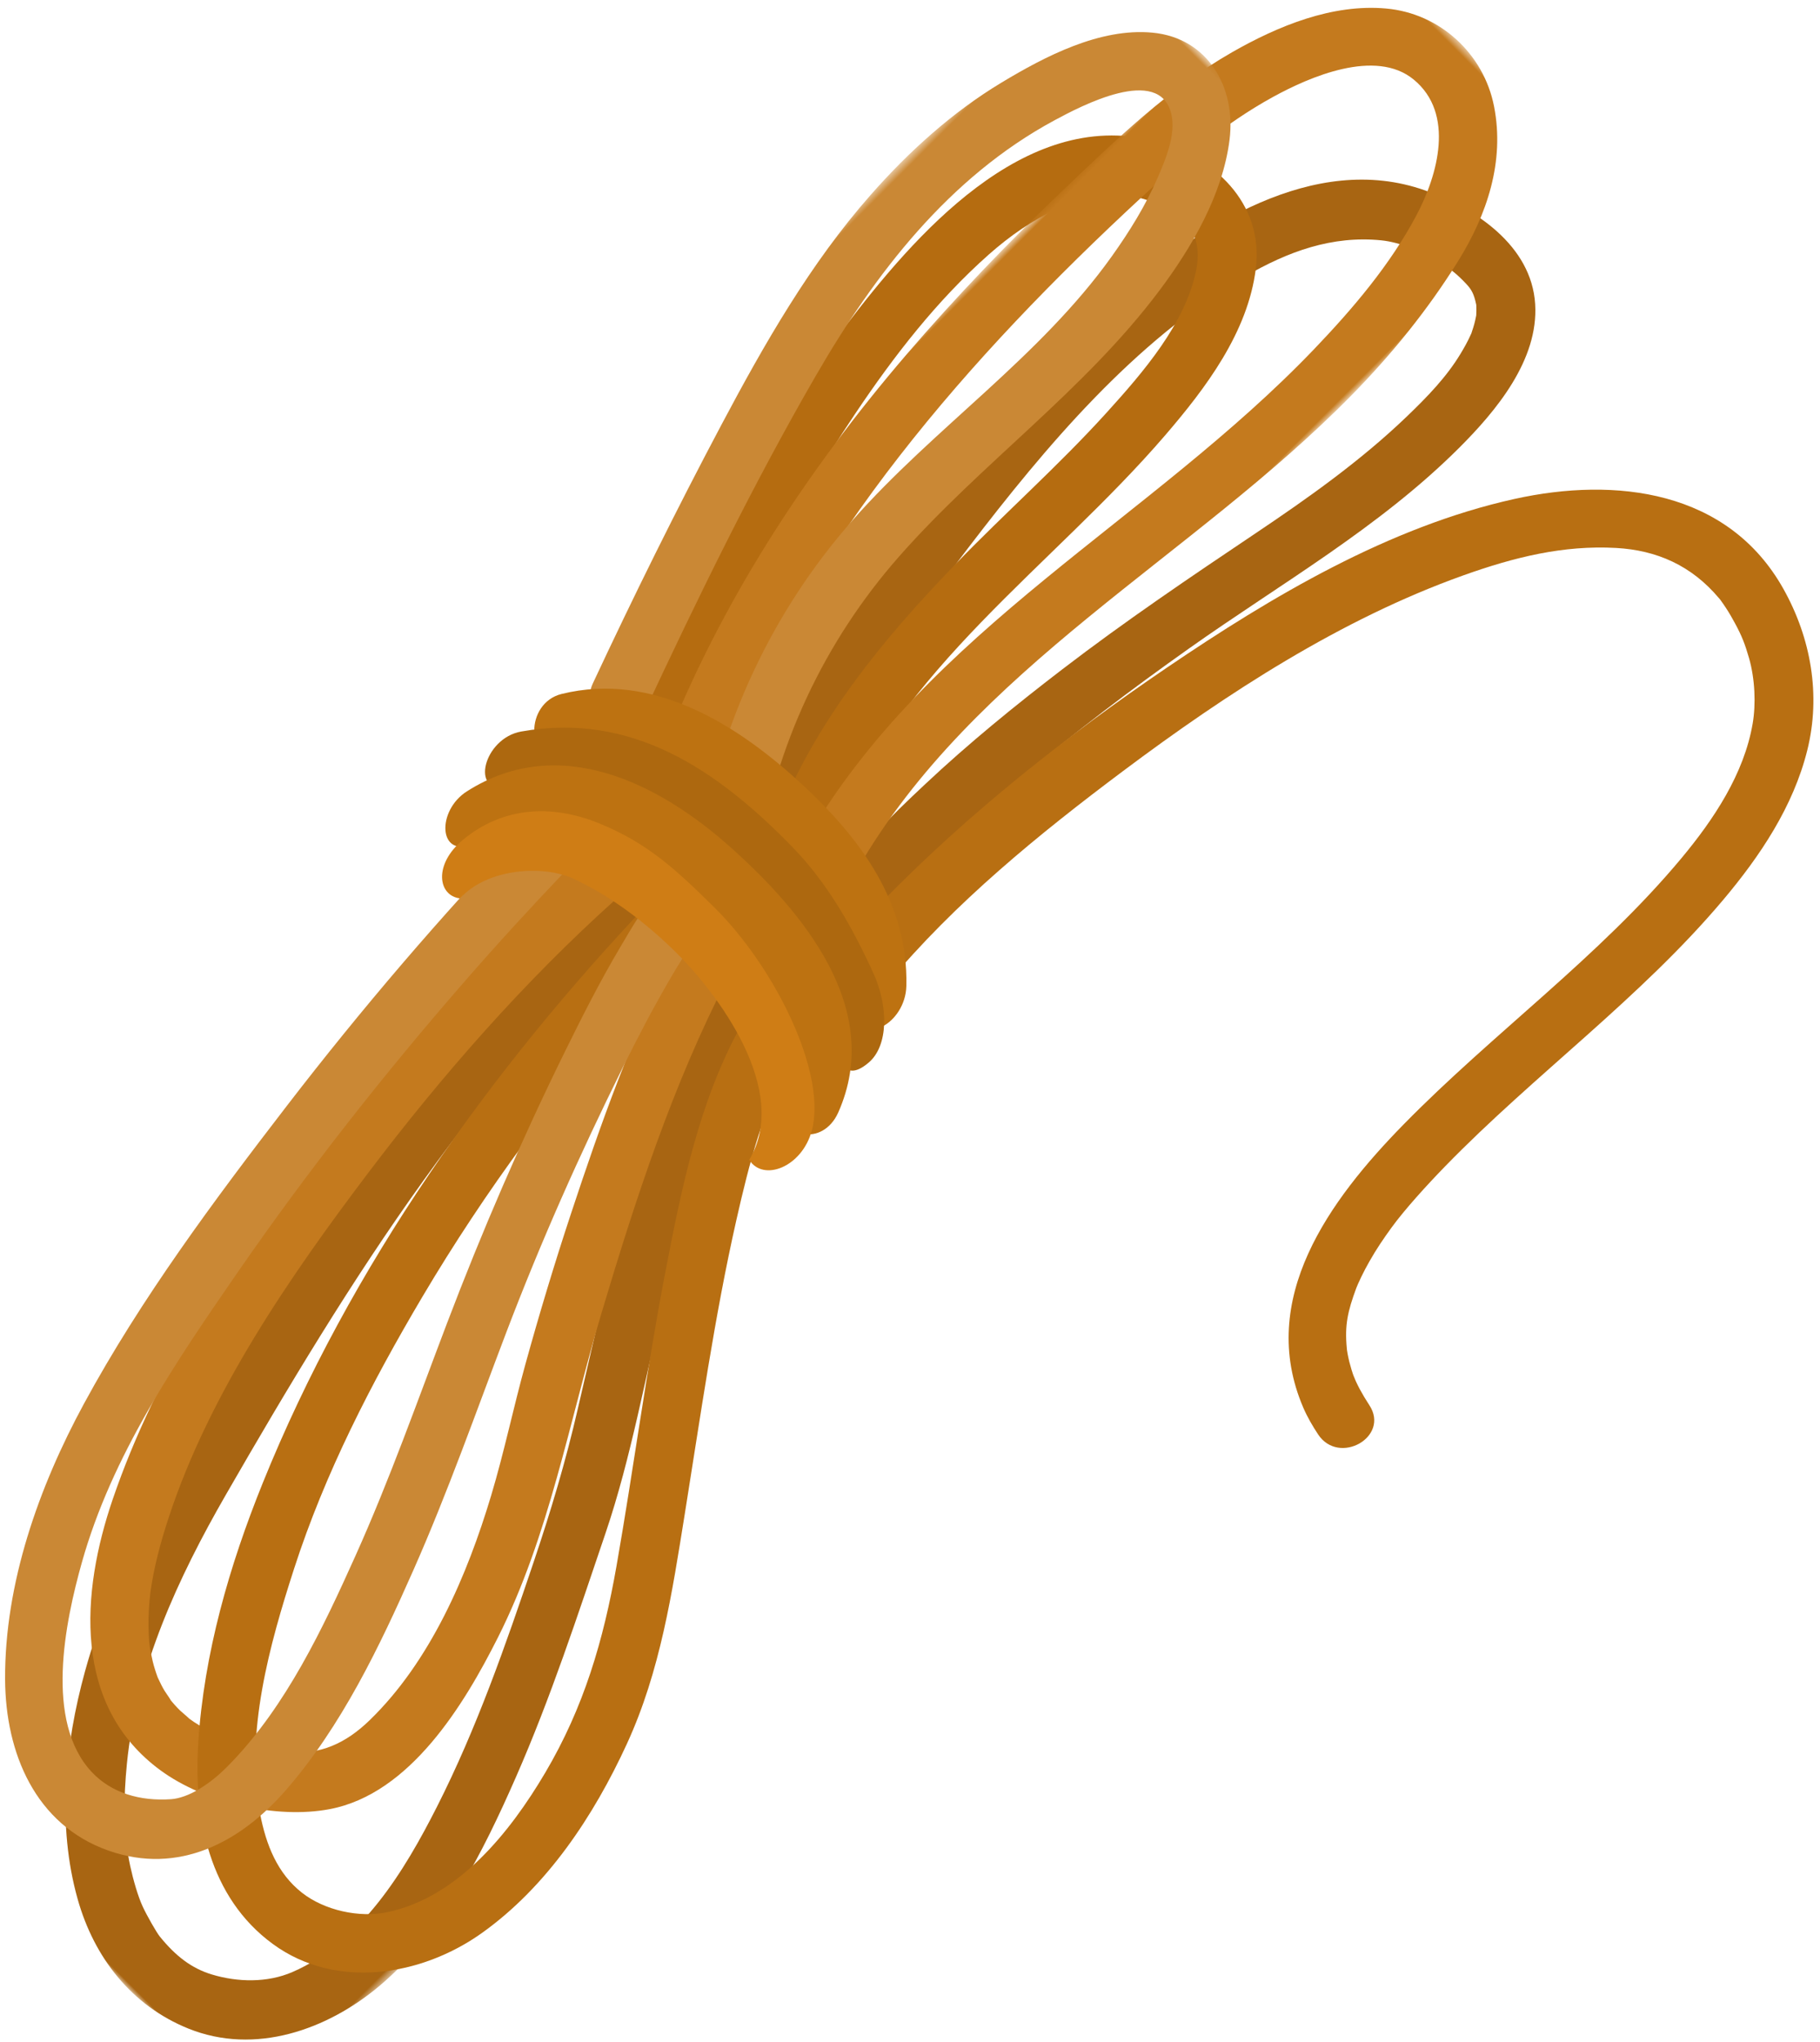 <?xml version="1.0" encoding="UTF-8"?>
<svg width="221px" height="248px" viewBox="0 0 221 248" version="1.1" xmlns="http://www.w3.org/2000/svg" xmlns:xlink="http://www.w3.org/1999/xlink">
    <!-- Generator: Sketch 47.1 (45422) - http://www.bohemiancoding.com/sketch -->
    <title>ico-rope</title>
    <desc>Created with Sketch.</desc>
    <defs>
        <polygon id="path-1" points="130.414 0.704 130.414 43.18 0.013 43.18 0.013 0.704"></polygon>
        <polygon id="path-3" points="0.745 0.505 113.309 0.505 113.309 48.495 0.745 48.495"></polygon>
        <polygon id="path-5" points="7.28411743e-15 76.423 7.28411743e-15 0.792 143.132 0.792 143.132 76.423 0 76.423"></polygon>
    </defs>
    <g id="Page-1" stroke="none" stroke-width="1" fill="none" fill-rule="evenodd">
        <g id="ico-rope" transform="translate(104, 130.5) rotate(-45) translate(-104, -130.5) translate(-37, 55)">
            <path d="M158.044,47.19 C170.542,44.209 183.14,41.551 195.883,39.852 C211.24,37.804 227.88,36.364 242.87,40.315 C248.752,41.865 253.904,44.276 257.709,48.929 C259.082,50.608 260.232,53.227 260.852,55.931 C261.179,57.363 261.308,58.249 261.259,59.932 C261.231,60.93 261.039,61.504 260.357,62.556 C259.833,63.365 260.825,62.034 260.186,62.759 C259.988,62.983 259.768,63.186 259.548,63.389 C258.82,64.059 260.129,63 259.309,63.585 C259.05,63.769 258.776,63.929 258.504,64.091 C258.223,64.257 257.929,64.402 257.636,64.547 C256.66,65.029 258.279,64.315 257.237,64.719 C256.445,65.026 255.625,65.252 254.802,65.457 C251.602,66.254 248.28,66.315 244.707,66.239 C236.993,66.077 229.332,64.772 221.779,63.287 C212.355,61.433 203.015,59.625 193.481,58.367 C186.297,57.419 179.069,56.679 171.824,56.454 C166.398,56.286 160.081,56.078 154.971,58.207 C153.17,58.958 151.901,60.551 152.469,62.613 C152.938,64.317 155.069,65.868 156.875,65.115 C160.054,63.791 163.023,63.704 166.451,63.601 C171.158,63.459 175.879,63.745 180.567,64.127 C189.142,64.824 197.681,66.011 206.158,67.459 C219.598,69.754 232.815,73.411 246.558,73.424 C252.913,73.43 260.945,72.711 265.447,67.602 C270.148,62.268 268.541,54.236 265.741,48.376 C259.573,35.46 243.148,32.113 230.308,31.123 C216.113,30.029 201.727,31.661 187.715,33.866 C177.1,35.536 166.59,37.789 156.14,40.282 C151.648,41.354 153.553,48.262 158.044,47.19" id="Fill-1" fill="#A86512" fill-rule="nonzero"></path>
            <path d="M154.144,30.922 C168.525,26.341 182.808,21.565 197.648,18.636 C205.903,17.008 214.363,15.928 222.789,16.44 C226.194,16.647 229.469,17.231 232.805,18.434 C235.301,19.334 237.629,20.853 239.54,23.038 C241.05,24.765 242.38,27.85 242.418,30.449 C242.449,32.592 241.157,34.324 239.229,35.602 C233.728,39.249 225.89,39.81 219.265,40.134 C210.604,40.558 201.916,40.016 193.248,40.167 C180.602,40.386 167.707,41.636 156.025,46.788 C154.238,47.576 153.838,50.15 154.74,51.689 C155.809,53.513 157.854,53.761 159.64,52.973 C179.387,44.265 201.539,48.667 222.354,47.108 C229.915,46.541 238.344,45.377 244.498,40.579 C250.868,35.614 250.537,27.238 246.675,20.774 C238.373,6.878 217.908,8.433 204.26,10.294 C188.046,12.505 172.305,17.44 156.804,22.529 C155.284,23.028 153.764,23.528 152.239,24.014 C147.855,25.41 149.729,32.328 154.144,30.922" id="Fill-3" fill="#B56C10" fill-rule="nonzero"></path>
            <g id="Group-7" transform="translate(151, 16.495)">
                <g id="Fill-5-Clipped">
                    <mask id="mask-2" fill="white">
                        <use xlink:href="#path-1"></use>
                    </mask>
                    <g id="path-1"></g>
                    <path d="M7.796,41.421 C35.073,34.109 63.241,43.414 90.818,43.176 C97.748,43.117 104.721,42.388 111.474,40.817 C117.985,39.302 124.072,36.275 127.88,30.618 C131.545,25.173 131.213,17.955 127.027,12.94 C122.822,7.9 116.261,5.162 110.076,3.473 C101.572,1.15 92.498,1.003 83.743,0.792 C74.517,0.569 65.279,0.76 56.076,1.468 C37.4,2.906 19.009,6.784 1.788,14.255 C0.692,14.731 -0.016,16.212 0.014,17.348 C0.031,18.024 0.05,18.7 0.067,19.377 C0.188,23.987 7.352,23.999 7.232,19.377 C7.214,18.7 7.195,18.024 7.178,17.348 C6.587,18.379 5.995,19.41 5.404,20.441 C31.869,8.96 61.295,7.049 89.78,8.145 C96.516,8.404 103.221,8.925 109.721,10.818 C114.594,12.237 122.703,15.429 123.291,21.394 C123.932,27.899 117.121,31.68 111.892,33.289 C105.387,35.29 98.418,35.847 91.65,36 C62.983,36.647 34.304,26.898 5.892,34.513 C1.434,35.708 3.327,42.619 7.796,41.421" id="Fill-5" fill="#C47A1E" fill-rule="nonzero" mask="url(#mask-2)"></path>
                </g>
            </g>
            <g id="Group-10" transform="translate(145, 0.495)">
                <g id="Fill-8-Clipped">
                    <mask id="mask-4" fill="white">
                        <use xlink:href="#path-3"></use>
                    </mask>
                    <g id="path-3"></g>
                    <path d="M8.852,25.685 C23.24,20.461 37.797,15.432 52.593,11.482 C66.4,7.797 80.996,5.892 94.92,10.051 C98.379,11.085 108.782,14.271 105.517,19.557 C104.176,21.727 101.119,22.962 98.872,23.852 C95.442,25.208 91.823,26.051 88.194,26.66 C73.374,29.147 58.179,26.122 43.265,27.062 C28.621,27.985 14.368,33.13 2.52,41.782 C0.947,42.932 0.172,44.869 1.235,46.683 C2.146,48.239 4.556,49.122 6.136,47.968 C17.308,39.81 30.381,35.039 44.192,34.168 C59.245,33.219 74.231,35.824 89.254,33.698 C95.789,32.774 103.01,30.877 108.303,26.768 C113.359,22.844 115.223,16.186 110.884,10.942 C106.802,6.01 99.615,3.755 93.623,2.269 C86.843,0.588 79.729,0.236 72.78,0.68 C61.68,1.388 50.858,4.341 40.274,7.586 C29.07,11.021 17.962,14.778 6.948,18.777 C2.641,20.34 4.499,27.265 8.852,25.685" id="Fill-8" fill="#CA8835" fill-rule="nonzero" mask="url(#mask-4)"></path>
                </g>
            </g>
            <path d="M151.465,70.338 C164.185,69.156 177.376,70.512 189.967,72.319 C205.579,74.56 221.722,77.98 235.978,84.733 C241.94,87.557 247.174,90.721 251.442,95.485 C254.755,99.183 256.416,103.483 255.972,108.63 C255.876,109.738 256.097,107.918 255.926,109.034 C255.873,109.38 255.804,109.723 255.735,110.067 C255.591,110.779 255.398,111.48 255.191,112.175 C254.692,113.851 254.273,114.801 253.426,116.337 C252.136,118.677 250.035,120.933 248.098,122.302 C243.032,125.884 236.55,127.186 230.433,127.744 C214.874,129.161 199.257,126.59 183.686,126.75 C170.904,126.88 156.087,129.121 150.771,142.465 C150.315,143.609 150.002,144.805 149.753,146.009 C148.819,150.517 155.724,152.436 156.66,147.914 C156.814,147.174 156.995,146.446 157.21,145.723 C157.313,145.378 157.433,145.039 157.554,144.7 C157.567,144.666 158.012,143.607 157.721,144.266 C157.992,143.651 158.316,143.061 158.656,142.483 C158.823,142.201 159.006,141.928 159.188,141.657 C159.31,141.479 159.436,141.304 159.565,141.13 C159.332,141.43 159.345,141.421 159.604,141.101 C161.403,138.921 162.841,138.004 165.611,136.729 C165.785,136.649 166.252,136.464 166.993,136.202 C167.665,135.963 168.351,135.762 169.037,135.57 C170.61,135.13 172.217,134.822 173.829,134.568 C176.504,134.147 180.449,133.958 183.686,133.913 C199.274,133.698 214.851,136.241 230.433,134.908 C237.376,134.313 244.453,132.916 250.496,129.282 C256.417,125.723 260.444,119.971 262.304,113.371 C266.032,100.148 257.54,89.329 246.934,82.564 C233.772,74.169 217.737,70.1 202.57,67.197 C188.098,64.427 173.195,62.7 158.443,62.845 C156.114,62.868 153.784,62.959 151.465,63.174 C146.905,63.598 146.864,70.765 151.465,70.338" id="Fill-11" fill="#B86F12" fill-rule="nonzero"></path>
            <g id="Group-15" transform="translate(0, 36.495)">
                <g id="Fill-13-Clipped">
                    <mask id="mask-6" fill="white">
                        <use xlink:href="#path-5"></use>
                    </mask>
                    <g id="path-5"></g>
                    <path d="M139.685,1.19 C113.097,-0.678 86.901,4.277 61.236,10.78 C48.239,14.073 35.222,17.345 23.477,24.026 C15.486,28.571 7.88,34.815 3.333,42.935 C-0.271,49.372 -1.177,56.693 1.728,63.541 C5.144,71.588 13.575,75.591 21.837,76.292 C31.852,77.143 42.197,73.685 51.386,70.103 C61.215,66.272 70.626,61.493 80.076,56.831 C88.846,52.504 96.912,46.801 105.273,41.748 C111.117,38.219 117.029,34.798 123.088,31.653 C128.087,29.06 133.249,26.524 138.726,25.118 C143.198,23.969 141.299,17.06 136.821,18.21 C128.303,20.398 120.275,24.893 112.648,29.15 C104.404,33.752 96.391,38.751 88.392,43.762 C82.825,47.249 77.255,50.249 71.365,53.169 C61.846,57.887 52.251,62.526 42.136,65.839 C33.797,68.568 24.047,70.977 15.539,67.634 C12.419,66.408 9.928,63.788 8.389,60.915 C7.178,58.652 6.859,56.238 7.181,53.173 C7.242,52.594 7.845,50.351 8.274,49.174 C8.751,47.862 9.768,46.04 10.68,44.616 C12.921,41.109 15.986,38.161 19.184,35.534 C28.23,28.105 39.605,23.94 50.761,20.935 C79.826,13.105 109.376,6.224 139.685,8.354 C144.297,8.678 144.266,1.512 139.685,1.19" id="Fill-13" fill="#A86512" fill-rule="nonzero" mask="url(#mask-6)"></path>
                </g>
            </g>
            <path d="M135.321,32.608 C119.626,31.76 103.785,33.015 88.242,35.169 C72.055,37.413 55.467,40.849 40.702,48.087 C29.945,53.359 19.488,62.348 21.512,75.482 C22.527,82.066 27.245,89.62 32.716,93.34 C40.946,98.937 53.264,95.888 61.884,93.04 C75.083,88.677 86.432,80.675 98.565,74.117 C111.221,67.276 124.346,60.585 138.09,56.201 C142.473,54.802 140.599,47.884 136.185,49.293 C125.257,52.779 114.769,57.782 104.541,62.927 C98.848,65.791 93.232,68.807 87.688,71.949 C82.919,74.652 78.325,77.669 73.5,80.267 C64.565,85.08 54.024,89.303 43.722,89.128 C39.78,89.061 36.514,87.886 33.988,84.822 C32.985,83.606 32.089,82.28 31.259,80.922 C30.447,79.594 29.675,77.969 29.343,77.074 C28.887,75.843 28.572,74.564 28.373,73.268 C28.495,74.065 28.337,72.382 28.33,72.093 C28.314,71.406 28.363,70.718 28.439,70.036 C28.338,70.941 28.618,69.276 28.687,68.998 C28.827,68.437 29.014,67.888 29.215,67.346 C29.553,66.433 28.903,68.019 29.307,67.128 C29.429,66.86 29.564,66.598 29.699,66.337 C30.021,65.714 30.394,65.12 30.783,64.538 C31.301,63.761 31.768,63.198 32.829,62.094 C33.293,61.612 33.782,61.155 34.278,60.706 C34.532,60.475 34.795,60.253 35.057,60.03 C35.149,59.952 36.157,59.145 35.71,59.489 C38.264,57.526 41.074,55.907 43.946,54.458 C58.129,47.297 74.907,44.19 90.666,42.005 C105.381,39.965 120.471,38.969 135.321,39.772 C139.94,40.022 139.915,32.856 135.321,32.608" id="Fill-16" fill="#C47A1E" fill-rule="nonzero"></path>
            <path d="M138.085,42.912 C109.891,43.623 81.03,48.516 54.97,59.577 C44.996,63.811 35.271,69.172 27.106,76.359 C20.249,82.395 14.78,90.553 16.244,100.03 C17.691,109.41 26.286,115.546 35.106,117.032 C44.696,118.649 54.803,116.587 63.815,113.251 C72.97,109.861 80.656,104.177 88.508,98.499 C98.296,91.421 107.957,84.14 118.178,77.686 C124.107,73.943 130.35,70.246 137.134,68.299 C141.566,67.027 139.68,60.114 135.23,61.391 C125.158,64.281 116.04,70.343 107.455,76.164 C97.541,82.888 88.036,90.188 78.232,97.067 C70.709,102.346 63.277,106.417 54.316,108.718 C46.211,110.798 36.209,111.937 28.825,107.141 C25.887,105.231 23.567,101.575 23.15,98.144 C22.688,94.336 24.192,90.92 26.318,87.774 C31.877,79.548 41.676,74.038 50.294,69.63 C61.167,64.069 72.837,60.329 84.64,57.304 C99.19,53.575 114.086,51.36 129.073,50.447 C132.074,50.265 135.079,50.152 138.085,50.076 C142.696,49.959 142.707,42.795 138.085,42.912" id="Fill-18" fill="#B86F12" fill-rule="nonzero"></path>
            <path d="M133.73,25.855 C118.912,26.194 104.126,27.352 89.428,29.264 C75.057,31.133 60.341,33.291 46.421,37.421 C35.364,40.703 24.17,46.04 15.972,54.325 C9.694,60.669 6.073,69.397 10.154,77.908 C14.051,86.034 22.197,88.525 30.582,87.939 C40.856,87.222 50.913,83.67 60.443,79.986 C70.066,76.265 79.344,71.807 88.748,67.586 C99.46,62.779 110.458,58.546 121.586,54.807 C125.548,53.476 129.543,52.226 133.588,51.171 C135.068,50.785 136.56,50.441 138.063,50.163 C138.395,50.102 138.728,50.05 139.06,49.999 C138.205,50.13 139.126,50.002 139.272,49.988 C139.727,49.945 140.184,49.935 140.64,49.96 C145.258,50.218 145.232,43.052 140.64,42.796 C137.675,42.631 134.529,43.536 131.684,44.263 C126.999,45.461 122.39,46.971 117.814,48.531 C106.52,52.38 95.395,56.794 84.51,61.68 C75.271,65.826 66.164,70.186 56.688,73.787 C47.649,77.222 37.869,80.725 28.094,80.884 C26.302,80.914 24.932,80.804 23.325,80.426 C21.852,80.081 20.672,79.495 19.952,78.87 C17.102,76.394 15.336,73.217 15.463,69.677 C15.762,61.313 25.99,54.583 32.623,50.864 C44.389,44.267 57.779,41.734 70.903,39.337 C85.577,36.656 100.407,34.883 115.285,33.853 C121.426,33.428 127.577,33.16 133.73,33.019 C138.342,32.914 138.353,25.749 133.73,25.855" id="Fill-20" fill="#CA8835" fill-rule="nonzero"></path>
            <path d="M143.289,22.726 C150.89,27.308 152.815,38.236 153.127,46.468 C153.307,51.239 152.883,56.02 151.74,60.657 C150.838,64.324 149.415,67.989 147.021,70.273 C143.674,73.467 149.558,75.356 152.897,72.169 C160.277,65.126 161.617,55.461 161.256,45.901 C160.851,35.209 158.163,23.393 148.36,17.484 C144.393,15.092 139.339,20.345 143.289,22.726" id="Fill-22" fill="#BD7211" fill-rule="nonzero"></path>
            <path d="M134.51,20.349 C143.404,26.548 146.988,39.257 147.028,49.405 C147.049,54.695 146.326,59.969 144.718,65.013 C144.076,67.027 143.461,68.452 142.324,70.333 C141.549,71.617 138.491,75.156 143.107,75.511 C146.212,75.75 149.611,72.445 151.204,68.144 C153.336,62.39 154.964,56.542 155.047,50.437 C155.224,37.372 152.882,25.056 141.675,17.245 C137.873,14.596 131.887,18.194 135.647,20.815 L134.51,20.349 Z" id="Fill-24" fill="#AD680F" fill-rule="nonzero"></path>
            <path d="M130.135,23.405 C140.046,24.921 141.991,36.808 142.548,45.098 C142.968,51.363 142.374,57.595 140.228,63.518 C138.991,66.931 136.37,71.332 133.16,72.565 C128.893,74.203 131.862,78.842 136.182,77.183 C149.023,72.251 150.384,56.967 149.712,45.098 C149.072,33.789 144.992,20.635 131.884,17.722 C127.585,16.767 123.694,21.011 127.824,22.737 L130.135,23.405 Z" id="Fill-26" fill="#BD7211" fill-rule="nonzero"></path>
            <path d="M122.093,26.319 C127.108,26.08 132.155,30.639 133.515,34.342 C135.259,39.092 135.958,44.352 136.002,49.391 C136.066,56.507 134.033,71.213 124.481,73.601 C123.765,76.706 128.372,78.769 132.362,76.467 C138.57,72.885 143.255,59.333 143.16,48.735 C143.104,42.381 142.952,37.665 140.481,31.812 C138.015,25.971 133.555,22.111 127.346,21.543 C122.745,21.122 120.422,24.17 122.093,26.319" id="Fill-28" fill="#CF7D15" fill-rule="nonzero"></path>
        </g>
    </g>
</svg>